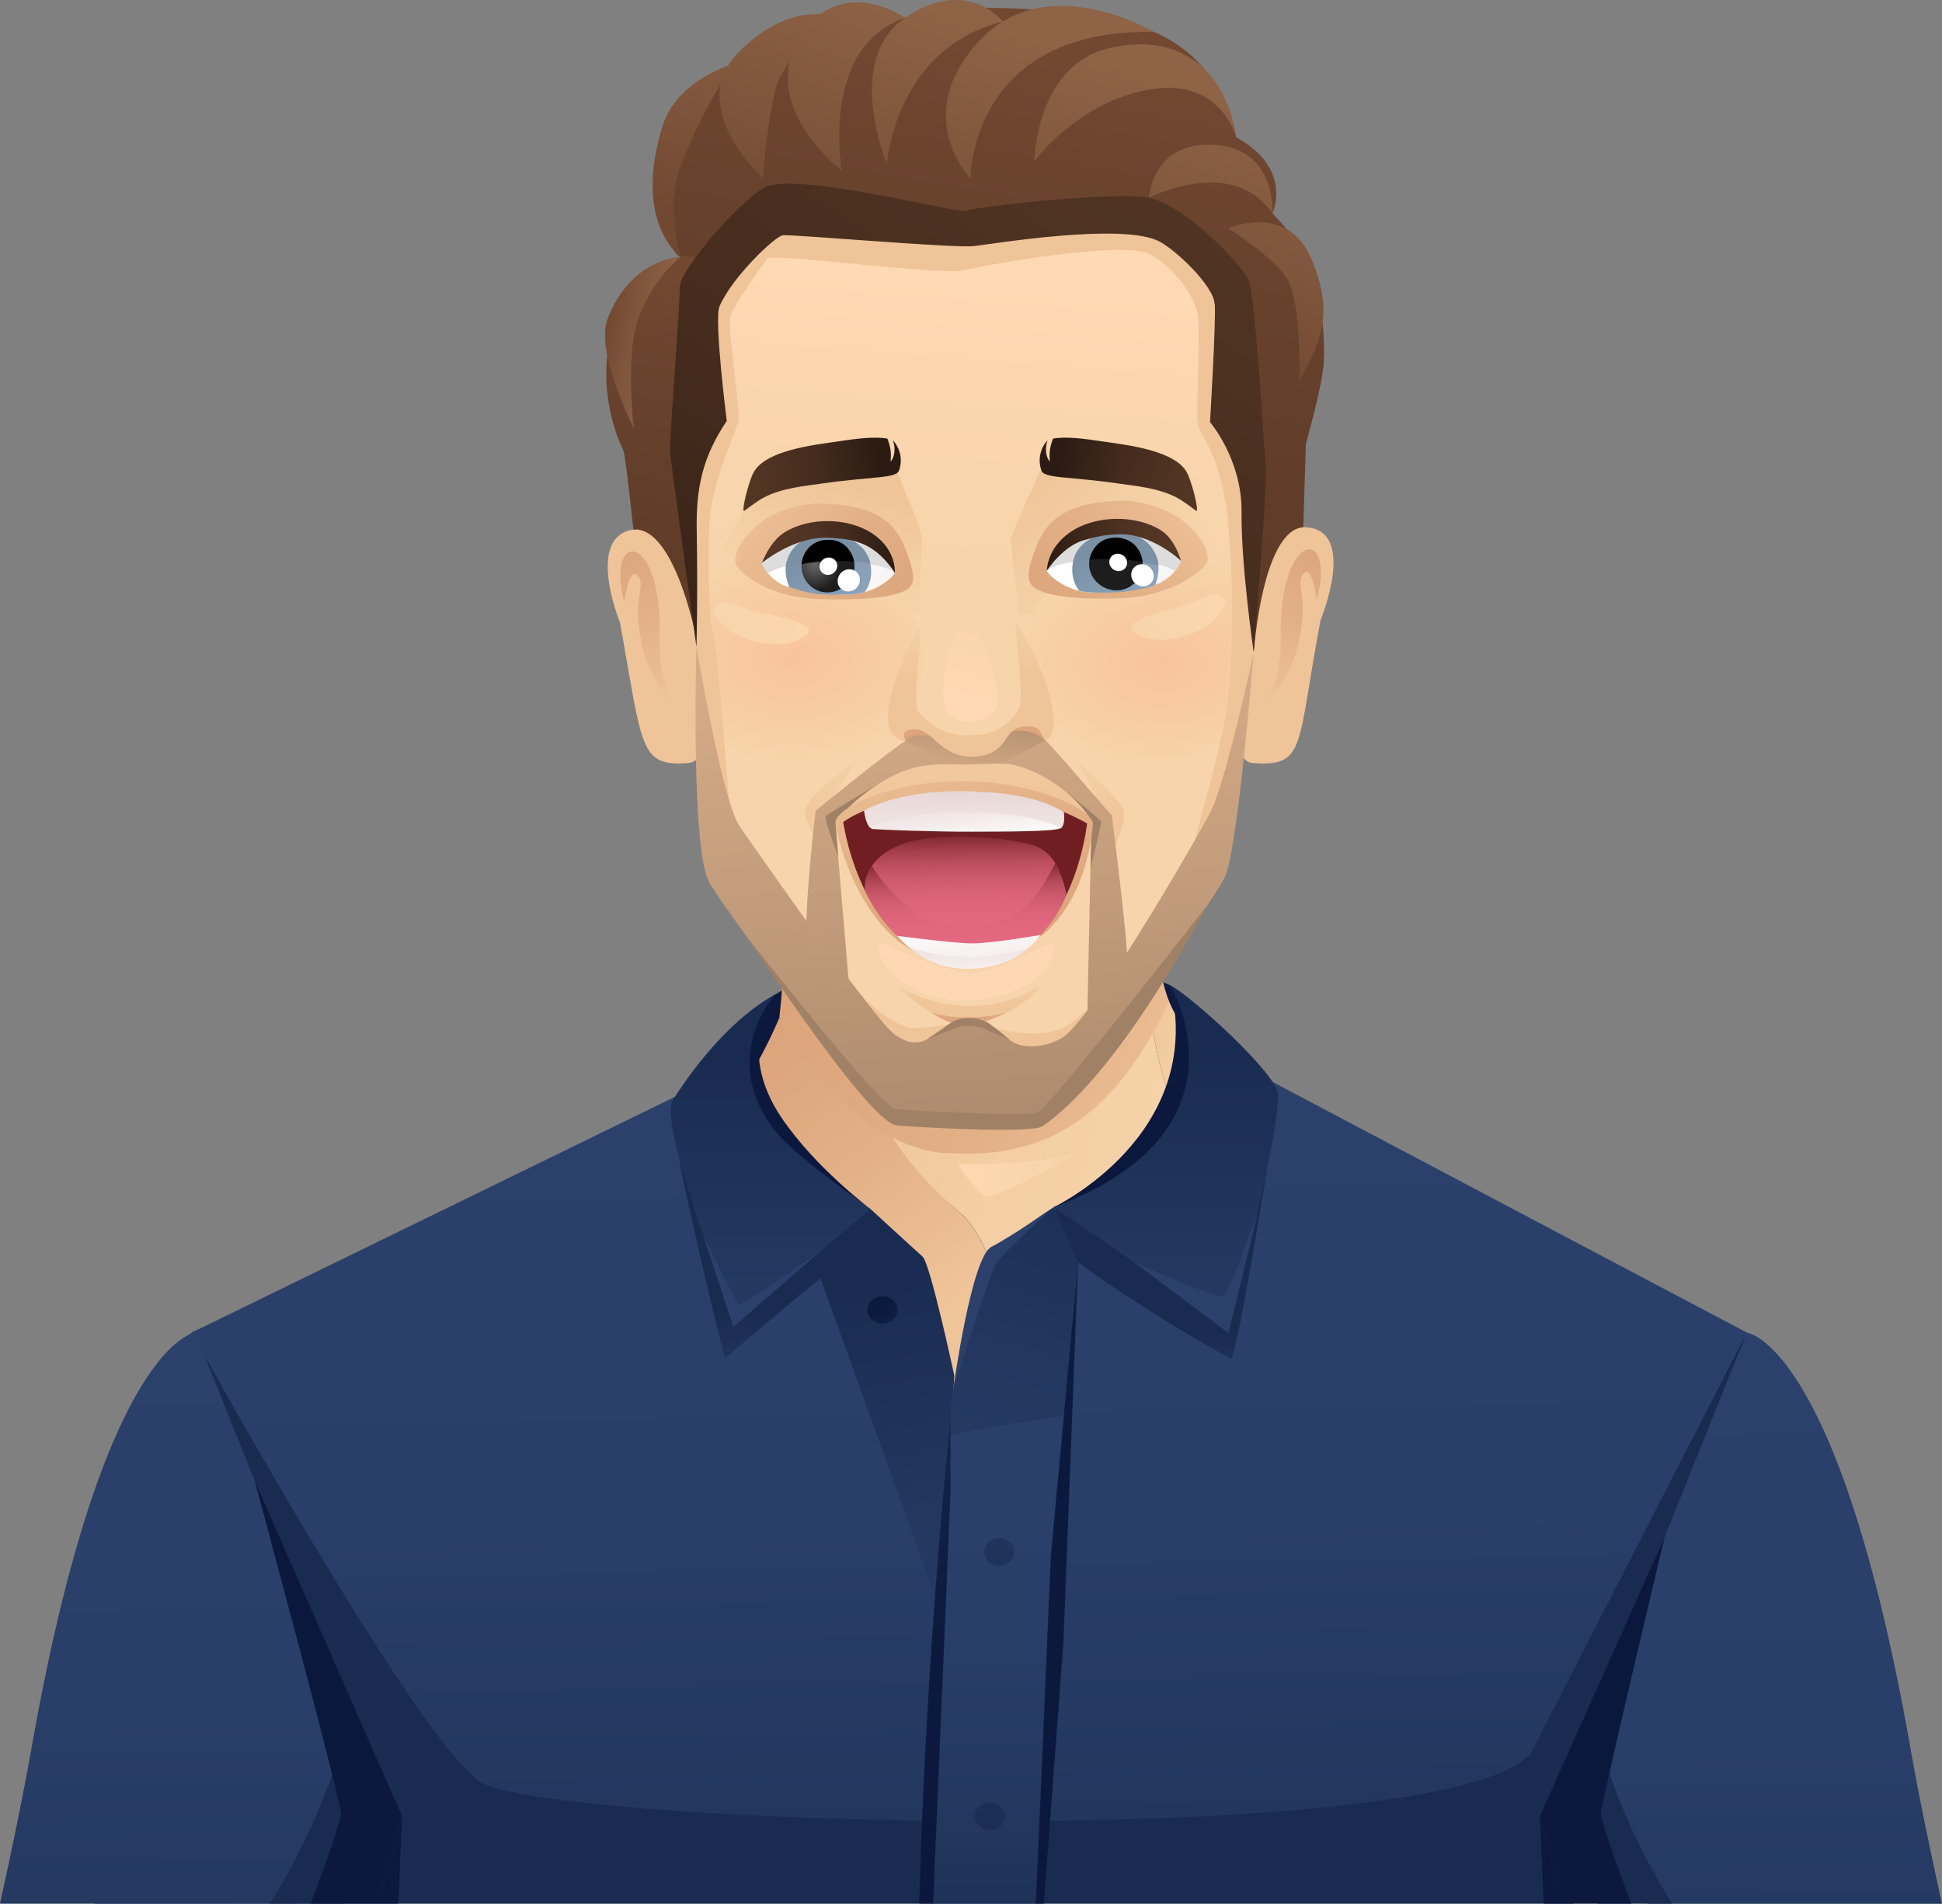 <?xml version="1.0" encoding="UTF-8"?>
<svg id="Layer_2" data-name="Layer 2" xmlns="http://www.w3.org/2000/svg" xmlns:xlink="http://www.w3.org/1999/xlink" viewBox="0 0 302.32 296.34">
  <rect x="0" y="0" width="302.32" height="296.34" fill="#808080" stroke="none"/>
  <defs>
    <style>
      .cls-1 {
        fill: url(#Gradient_58);
      }

      .cls-2 {
        fill: url(#Gradient_32);
      }

      .cls-3 {
        fill: url(#Gradient_96);
      }

      .cls-4 {
        fill: url(#Gradient_27);
      }

      .cls-5 {
        fill: url(#Gradient_25);
      }

      .cls-6 {
        fill: url(#Gradient_15);
      }

      .cls-7 {
        fill: #fed8b3;
      }

      .cls-8 {
        fill: url(#Gradient_113);
      }

      .cls-9 {
        fill: url(#Gradient_115);
      }

      .cls-10 {
        fill: url(#radial-gradient-2);
      }

      .cls-11 {
        fill: url(#linear-gradient-8);
      }

      .cls-12 {
        fill: url(#linear-gradient-7);
      }

      .cls-13 {
        fill: url(#linear-gradient-5);
      }

      .cls-14 {
        fill: url(#linear-gradient-6);
      }

      .cls-15 {
        fill: url(#linear-gradient-9);
      }

      .cls-16 {
        fill: url(#linear-gradient-4);
      }

      .cls-17 {
        fill: url(#linear-gradient-3);
      }

      .cls-18 {
        fill: url(#linear-gradient-2);
      }

      .cls-19 {
        fill: url(#radial-gradient);
      }

      .cls-20 {
        fill: url(#linear-gradient);
      }

      .cls-21 {
        fill: #ddd;
      }

      .cls-22 {
        fill: #192b51;
      }

      .cls-23 {
        fill: #fff;
      }

      .cls-24 {
        fill: #f0c499;
      }

      .cls-25 {
        fill: #711e22;
      }

      .cls-26 {
        fill: url(#Gradient_115-4);
      }

      .cls-27 {
        fill: url(#Gradient_115-5);
      }

      .cls-28 {
        fill: url(#Gradient_115-6);
      }

      .cls-29 {
        fill: url(#Gradient_115-3);
      }

      .cls-30 {
        fill: url(#Gradient_115-2);
      }

      .cls-31 {
        fill: url(#linear-gradient-43);
      }

      .cls-32 {
        fill: url(#linear-gradient-40);
      }

      .cls-33 {
        fill: url(#linear-gradient-41);
      }

      .cls-34 {
        fill: url(#linear-gradient-42);
      }

      .cls-35 {
        fill: url(#linear-gradient-49);
      }

      .cls-36 {
        fill: url(#linear-gradient-48);
      }

      .cls-37 {
        fill: url(#linear-gradient-45);
      }

      .cls-38 {
        fill: url(#linear-gradient-47);
      }

      .cls-39 {
        fill: url(#linear-gradient-44);
      }

      .cls-40 {
        fill: url(#linear-gradient-46);
      }

      .cls-41 {
        fill: url(#linear-gradient-10);
      }

      .cls-42 {
        fill: url(#linear-gradient-11);
      }

      .cls-43 {
        fill: url(#linear-gradient-12);
      }

      .cls-44 {
        fill: url(#linear-gradient-13);
      }

      .cls-45 {
        fill: url(#linear-gradient-19);
      }

      .cls-46 {
        fill: url(#linear-gradient-14);
      }

      .cls-47 {
        fill: url(#linear-gradient-21);
      }

      .cls-48 {
        fill: url(#linear-gradient-20);
      }

      .cls-49 {
        fill: url(#linear-gradient-22);
      }

      .cls-50 {
        fill: url(#linear-gradient-23);
      }

      .cls-51 {
        fill: url(#linear-gradient-28);
      }

      .cls-52 {
        fill: url(#linear-gradient-25);
      }

      .cls-53 {
        fill: url(#linear-gradient-32);
      }

      .cls-54 {
        fill: url(#linear-gradient-31);
      }

      .cls-55 {
        fill: url(#linear-gradient-33);
      }

      .cls-56 {
        fill: url(#linear-gradient-30);
      }

      .cls-57 {
        fill: url(#linear-gradient-15);
      }

      .cls-58 {
        fill: url(#linear-gradient-16);
      }

      .cls-59 {
        fill: url(#linear-gradient-17);
      }

      .cls-60 {
        fill: url(#linear-gradient-18);
      }

      .cls-61 {
        fill: url(#linear-gradient-35);
      }

      .cls-62 {
        fill: url(#linear-gradient-34);
      }

      .cls-63 {
        fill: url(#linear-gradient-36);
      }

      .cls-64 {
        fill: url(#linear-gradient-38);
      }

      .cls-65 {
        fill: url(#linear-gradient-27);
      }

      .cls-66 {
        fill: url(#linear-gradient-24);
      }

      .cls-67 {
        fill: url(#linear-gradient-26);
      }

      .cls-68 {
        fill: url(#linear-gradient-29);
      }

      .cls-69 {
        fill: url(#linear-gradient-37);
      }

      .cls-70 {
        fill: url(#linear-gradient-39);
      }

      .cls-71 {
        fill: url(#linear-gradient-57);
      }

      .cls-72 {
        fill: url(#linear-gradient-58);
      }

      .cls-73 {
        fill: url(#linear-gradient-59);
      }

      .cls-74 {
        fill: url(#linear-gradient-53);
      }

      .cls-75 {
        fill: url(#linear-gradient-54);
      }

      .cls-76 {
        fill: url(#linear-gradient-55);
      }

      .cls-77 {
        fill: url(#linear-gradient-56);
      }

      .cls-78 {
        fill: url(#linear-gradient-50);
      }

      .cls-79 {
        fill: url(#linear-gradient-51);
      }

      .cls-80 {
        fill: url(#linear-gradient-52);
      }

      .cls-81 {
        fill: url(#Gradient_15-2);
      }

      .cls-82 {
        fill: url(#Gradient_32-2);
      }

      .cls-83 {
        fill: url(#Gradient_58-3);
      }

      .cls-84 {
        fill: url(#Gradient_58-2);
      }

      .cls-85 {
        fill: url(#Gradient_25-2);
      }

      .cls-86 {
        fill: url(#Gradient_96-2);
      }

      .cls-87 {
        fill: url(#Gradient_96-3);
      }

      .cls-88 {
        fill: url(#Gradient_96-4);
      }

      .cls-89 {
        fill: url(#Gradient_27-9);
      }

      .cls-90 {
        fill: url(#Gradient_27-2);
      }

      .cls-91 {
        fill: url(#Gradient_27-4);
      }

      .cls-92 {
        fill: url(#Gradient_27-3);
      }

      .cls-93 {
        fill: url(#Gradient_27-6);
      }

      .cls-94 {
        fill: url(#Gradient_27-5);
      }

      .cls-95 {
        fill: url(#Gradient_27-8);
      }

      .cls-96 {
        fill: url(#Gradient_27-7);
      }

      .cls-97 {
        fill: #dca57b;
      }
    </style>
    <linearGradient id="linear-gradient" x1="100.51" y1="99.17" x2="194.15" y2="241.05" gradientUnits="userSpaceOnUse">
      <stop offset="0" stop-color="#0b173d"/>
      <stop offset=".5" stop-color="#0c193f"/>
      <stop offset=".82" stop-color="#132248"/>
      <stop offset="1" stop-color="#192b51"/>
    </linearGradient>
    <linearGradient id="linear-gradient-2" x1="177.22" y1="159.33" x2="192.79" y2="163.7" gradientUnits="userSpaceOnUse">
      <stop offset="0" stop-color="#f0c499"/>
      <stop offset=".52" stop-color="#f4cfa5"/>
      <stop offset="1" stop-color="#f7d4ab"/>
    </linearGradient>
    <linearGradient id="linear-gradient-3" x1="126.94" y1="165.48" x2="192.16" y2="183.79" xlink:href="#linear-gradient-2"/>
    <linearGradient id="linear-gradient-4" x1="148.34" y1="202.86" x2="117.24" y2="161.19" gradientUnits="userSpaceOnUse">
      <stop offset="0" stop-color="#f0c499"/>
      <stop offset=".51" stop-color="#e3b086"/>
      <stop offset="1" stop-color="#dba379"/>
    </linearGradient>
    <linearGradient id="linear-gradient-5" x1="190.83" y1="165.08" x2="123.65" y2="139.75" xlink:href="#linear-gradient-4"/>
    <linearGradient id="linear-gradient-6" x1="44.72" y1="190.09" x2="35.69" y2="293.3" gradientUnits="userSpaceOnUse">
      <stop offset="0" stop-color="#2b416b"/>
      <stop offset=".46" stop-color="#293e68"/>
      <stop offset=".75" stop-color="#23375f"/>
      <stop offset="1" stop-color="#192b51"/>
    </linearGradient>
    <linearGradient id="linear-gradient-7" x1="273.55" y1="207.96" x2="274.68" y2="345.34" xlink:href="#linear-gradient-6"/>
    <linearGradient id="linear-gradient-8" x1="249.38" y1="229.06" x2="249.67" y2="422.83" xlink:href="#linear-gradient"/>
    <linearGradient id="linear-gradient-9" x1="150.23" y1="168.73" x2="152.77" y2="316.73" xlink:href="#linear-gradient-6"/>
    <linearGradient id="linear-gradient-10" x1="241.46" y1="229.07" x2="241.75" y2="422.84" xlink:href="#linear-gradient"/>
    <linearGradient id="linear-gradient-11" x1="27.47" y1="203.09" x2="28.61" y2="340.28" xlink:href="#linear-gradient-6"/>
    <linearGradient id="linear-gradient-12" x1="195.2" y1="171.62" x2="122.99" y2="144.4" xlink:href="#linear-gradient-4"/>
    <linearGradient id="linear-gradient-13" x1="51.08" y1="229.36" x2="51.38" y2="423.13" xlink:href="#linear-gradient"/>
    <linearGradient id="linear-gradient-14" x1="60.68" y1="229.35" x2="60.97" y2="423.11" xlink:href="#linear-gradient"/>
    <linearGradient id="linear-gradient-15" x1="155.42" y1="205.44" x2="155.15" y2="310.61" xlink:href="#linear-gradient-6"/>
    <linearGradient id="linear-gradient-16" x1="164.56" y1="348.86" x2="136.23" y2="197.57" xlink:href="#linear-gradient-6"/>
    <linearGradient id="linear-gradient-17" x1="119.04" y1="245.9" x2="119.88" y2="204.46" xlink:href="#linear-gradient-6"/>
    <linearGradient id="linear-gradient-18" x1="119.96" y1="287.7" x2="119.96" y2="164.49" xlink:href="#linear-gradient-6"/>
    <linearGradient id="linear-gradient-19" x1="126.32" y1="192.09" x2="125.28" y2="120.43" xlink:href="#linear-gradient"/>
    <linearGradient id="linear-gradient-20" x1="125.04" y1="325.75" x2="170.35" y2="172.81" xlink:href="#linear-gradient-6"/>
    <linearGradient id="linear-gradient-21" x1="179.93" y1="250.25" x2="180.81" y2="207.09" xlink:href="#linear-gradient-6"/>
    <linearGradient id="linear-gradient-22" x1="162.01" y1="303.41" x2="169.37" y2="147.05" xlink:href="#linear-gradient"/>
    <linearGradient id="linear-gradient-23" x1="152.6" y1="301.12" x2="138.18" y2="214.37" xlink:href="#linear-gradient"/>
    <linearGradient id="linear-gradient-24" x1="181.52" y1="299.03" x2="181.52" y2="161.76" xlink:href="#linear-gradient-6"/>
    <linearGradient id="linear-gradient-25" x1="174.8" y1="191.61" x2="173.91" y2="130.03" xlink:href="#linear-gradient"/>
    <linearGradient id="linear-gradient-26" x1="134.08" y1="198.89" x2="140.29" y2="208.31" xlink:href="#linear-gradient"/>
    <linearGradient id="linear-gradient-27" x1="161.18" y1="210.29" x2="171.47" y2="227.61" xlink:href="#linear-gradient-6"/>
    <linearGradient id="linear-gradient-28" x1="187.11" y1="191.84" x2="147.08" y2="302.07" gradientUnits="userSpaceOnUse">
      <stop offset="0" stop-color="#2b416b"/>
      <stop offset=".54" stop-color="#1f325a"/>
      <stop offset="1" stop-color="#192b51"/>
    </linearGradient>
    <linearGradient id="linear-gradient-29" x1="172.73" y1="194.3" x2="137.94" y2="290.07" gradientUnits="userSpaceOnUse">
      <stop offset="0" stop-color="#2b416b"/>
      <stop offset=".53" stop-color="#1f335a"/>
      <stop offset="1" stop-color="#192b51"/>
    </linearGradient>
    <linearGradient id="linear-gradient-30" x1="194.87" y1="207.25" x2="205.67" y2="225.44" xlink:href="#linear-gradient-6"/>
    <linearGradient id="linear-gradient-31" x1="122.53" y1="203.25" x2="131.94" y2="219.09" xlink:href="#linear-gradient-6"/>
    <linearGradient id="linear-gradient-32" x1="149.16" y1="182.93" x2="167.46" y2="182.93" gradientUnits="userSpaceOnUse">
      <stop offset="0" stop-color="#ffd9b3"/>
      <stop offset=".28" stop-color="#fbd6af"/>
      <stop offset="1" stop-color="#f7d4ab"/>
    </linearGradient>
    <linearGradient id="linear-gradient-33" x1="85.56" y1="-286.33" x2="84.58" y2="-234.51" gradientTransform="translate(50.28 313.54) rotate(3.42) scale(1 .96)" xlink:href="#linear-gradient-32"/>
    <linearGradient id="linear-gradient-34" x1="598.43" y1="660.48" x2="608.6" y2="685.15" gradientTransform="translate(801.8 -697.28) rotate(177.48) scale(.99 -1.14) skewX(3.14)" gradientUnits="userSpaceOnUse">
      <stop offset="0" stop-color="#dba379"/>
      <stop offset=".49" stop-color="#e3b086"/>
      <stop offset="1" stop-color="#f0c499"/>
    </linearGradient>
    <linearGradient id="linear-gradient-35" x1="1077.32" y1="644.78" x2="1087.34" y2="669.1" gradientTransform="translate(-981.9 -690.07) rotate(2) scale(.99 1.14) skewX(3.13)" xlink:href="#linear-gradient-34"/>
    <linearGradient id="linear-gradient-36" x1="96.07" y1="-210.11" x2="114.04" y2="-193.13" gradientTransform="translate(51.84 278.51) rotate(3.42)" xlink:href="#linear-gradient-2"/>
    <linearGradient id="linear-gradient-37" x1="68.1" y1="-207.58" x2="63.8" y2="-189.39" gradientTransform="translate(51.84 278.51) rotate(3.42)" xlink:href="#linear-gradient-2"/>
    <radialGradient id="radial-gradient" cx="378.38" cy="-272.71" fx="378.38" fy="-272.71" r="23.07" gradientTransform="translate(581.92 280.51) rotate(177.65) scale(1.02 -.71) skewX(-1.54)" gradientUnits="userSpaceOnUse">
      <stop offset="0" stop-color="#f8c39c"/>
      <stop offset="1" stop-color="#f7d4ab"/>
    </radialGradient>
    <radialGradient id="radial-gradient-2" cx="240.61" cy="-332.06" fx="240.61" fy="-332.06" r="23.66" gradientTransform="translate(-89.35 346.16) rotate(-3.81) scale(1.02 .69) skewX(2.86)" xlink:href="#radial-gradient"/>
    <linearGradient id="linear-gradient-38" x1="243.44" y1="150.1" x2="229.25" y2="154.99" gradientTransform="translate(-53.55 -54.68) rotate(-.26)" gradientUnits="userSpaceOnUse">
      <stop offset="0" stop-color="#fbd6af"/>
      <stop offset="1" stop-color="#f7d4ab"/>
    </linearGradient>
    <linearGradient id="linear-gradient-39" x1="179.46" y1="155" x2="158.4" y2="149.86" xlink:href="#linear-gradient-38"/>
    <linearGradient id="Gradient_58" data-name="Gradient 58" x1="-2802.13" y1="231.48" x2="-2776.63" y2="231.48" gradientTransform="translate(-2664.08 314.83) rotate(170.32) scale(1 -1)" gradientUnits="userSpaceOnUse">
      <stop offset="0" stop-color="#2b1b13"/>
      <stop offset=".04" stop-color="#2e1d14"/>
      <stop offset=".38" stop-color="#442b1d"/>
      <stop offset=".71" stop-color="#513423"/>
      <stop offset="1" stop-color="#563725"/>
    </linearGradient>
    <linearGradient id="Gradient_58-2" data-name="Gradient 58" x1="-1777.22" y1="56.61" x2="-1751.72" y2="56.61" gradientTransform="translate(1926.39 314.83) rotate(9.68)" xlink:href="#Gradient_58"/>
    <linearGradient id="linear-gradient-40" x1="241.9" y1="150.55" x2="214.73" y2="173.78" gradientTransform="translate(-51.46 -80.38) rotate(1.21)" xlink:href="#linear-gradient-4"/>
    <linearGradient id="linear-gradient-41" x1="234.29" y1="122.58" x2="209.02" y2="116.48" gradientTransform="translate(-44.57 -31)" gradientUnits="userSpaceOnUse">
      <stop offset="0" stop-color="#ece7e7"/>
      <stop offset=".23" stop-color="#f5f3f3"/>
      <stop offset=".53" stop-color="#fcfcfc"/>
      <stop offset="1" stop-color="#fff"/>
    </linearGradient>
    <linearGradient id="Gradient_96" data-name="Gradient 96" x1="237.53" y1="137.19" x2="213.53" y2="115.41" gradientTransform="translate(-44.57 -31)" gradientUnits="userSpaceOnUse">
      <stop offset="0" stop-color="#a8c3dd"/>
      <stop offset="1" stop-color="#7a90a5"/>
    </linearGradient>
    <linearGradient id="Gradient_96-2" data-name="Gradient 96" x1="111.59" y1="-185.53" x2="110.79" y2="-192.95" gradientTransform="translate(51.84 278.51) rotate(3.42)" xlink:href="#Gradient_96"/>
    <radialGradient id="Gradient_25" data-name="Gradient 25" cx="-878.82" cy="144.01" fx="-878.82" fy="144.01" r="4.03" gradientTransform="translate(1063.82 -36.27) rotate(1.3) skewX(.07)" gradientUnits="userSpaceOnUse">
      <stop offset="0" stop-color="#666"/>
      <stop offset="1" stop-color="#1d1d1d"/>
    </radialGradient>
    <linearGradient id="linear-gradient-42" x1="147.56" y1="155.74" x2="167.81" y2="154.78" gradientTransform="translate(18.42 -73.84) rotate(1.2)" gradientUnits="userSpaceOnUse">
      <stop offset="0" stop-color="#2b1b13"/>
      <stop offset=".04" stop-color="#2e1d14"/>
      <stop offset=".38" stop-color="#442b1d"/>
      <stop offset=".71" stop-color="#513423"/>
      <stop offset="1" stop-color="#563725"/>
    </linearGradient>
    <linearGradient id="linear-gradient-43" x1="95.14" y1="-90.84" x2="92.75" y2="-121.96" gradientTransform="translate(51.84 278.51) rotate(3.42)" gradientUnits="userSpaceOnUse">
      <stop offset="0" stop-color="#f7d4ab"/>
      <stop offset=".45" stop-color="#f3caa0"/>
      <stop offset="1" stop-color="#f0c499"/>
    </linearGradient>
    <linearGradient id="linear-gradient-44" x1="-2269.09" y1="204.04" x2="-2296.06" y2="227.09" gradientTransform="translate(-2157.67 -80.66) rotate(178.8) scale(1 -1)" xlink:href="#linear-gradient-4"/>
    <linearGradient id="linear-gradient-45" x1="190.45" y1="122.35" x2="164.49" y2="116.08" xlink:href="#linear-gradient-41"/>
    <linearGradient id="Gradient_96-3" data-name="Gradient 96" x1="193.19" y1="137.52" x2="169.1" y2="115.65" xlink:href="#Gradient_96"/>
    <linearGradient id="Gradient_96-4" data-name="Gradient 96" x1="67.09" y1="-180.7" x2="66.29" y2="-188.1" gradientTransform="translate(51.84 278.51) rotate(3.42)" xlink:href="#Gradient_96"/>
    <radialGradient id="Gradient_25-2" data-name="Gradient 25" cx="-3610.31" cy="206.64" fx="-3610.31" fy="206.64" r="4.03" gradientTransform="translate(-3486.98 -36.73) rotate(178.7) scale(1 -1) skewX(.09)" xlink:href="#Gradient_25"/>
    <linearGradient id="linear-gradient-46" x1="-2363.28" y1="208.37" x2="-2343.21" y2="207.42" gradientTransform="translate(-2227.55 -74.12) rotate(178.81) scale(1 -1)" xlink:href="#linear-gradient-42"/>
    <linearGradient id="Gradient_32" data-name="Gradient 32" x1="92.62" y1="-276.84" x2="75.53" y2="-125.96" gradientTransform="translate(51.84 278.51) rotate(3.42)" gradientUnits="userSpaceOnUse">
      <stop offset="0" stop-color="#724831"/>
      <stop offset=".22" stop-color="#67412c"/>
      <stop offset=".63" stop-color="#5a3926"/>
      <stop offset="1" stop-color="#563725"/>
    </linearGradient>
    <linearGradient id="Gradient_32-2" data-name="Gradient 32" x1="41.28" y1="-238.21" x2="30.52" y2="-143.28" xlink:href="#Gradient_32"/>
    <linearGradient id="linear-gradient-47" x1="93.47" y1="-191.35" x2="93.07" y2="-196.61" gradientTransform="translate(47.68 347.5) rotate(3.42) scale(1 .93)" xlink:href="#linear-gradient-43"/>
    <linearGradient id="linear-gradient-48" x1="201.76" y1="88.19" x2="172.51" y2="91.92" gradientTransform="translate(-51.05 38.32) rotate(-.38)" gradientUnits="userSpaceOnUse">
      <stop offset="0" stop-color="#f7d4ab"/>
      <stop offset=".52" stop-color="#f5d1a8"/>
      <stop offset=".85" stop-color="#f2c99f"/>
      <stop offset="1" stop-color="#f0c499"/>
    </linearGradient>
    <linearGradient id="linear-gradient-49" x1="203.51" y1="85.35" x2="224.69" y2="93.11" xlink:href="#linear-gradient-48"/>
    <linearGradient id="Gradient_115" data-name="Gradient 115" x1="151.31" y1="103.29" x2="156.64" y2="197.67" gradientUnits="userSpaceOnUse">
      <stop offset="0" stop-color="#d6ac88"/>
      <stop offset="1" stop-color="#a18166"/>
    </linearGradient>
    <linearGradient id="Gradient_115-2" data-name="Gradient 115" x1="147.96" y1="102.79" x2="153.46" y2="200.2" xlink:href="#Gradient_115"/>
    <linearGradient id="Gradient_27" data-name="Gradient 27" x1="152.2" y1="47.38" x2="164.58" y2="6.64" gradientUnits="userSpaceOnUse">
      <stop offset="0" stop-color="#724831"/>
      <stop offset=".42" stop-color="#7f553b"/>
      <stop offset="1" stop-color="#8e6346"/>
    </linearGradient>
    <linearGradient id="Gradient_27-2" data-name="Gradient 27" x1="135.32" y1="42.25" x2="147.7" y2="1.51" xlink:href="#Gradient_27"/>
    <linearGradient id="Gradient_27-3" data-name="Gradient 27" x1="122.08" y1="38.56" x2="134.75" y2="-3.13" xlink:href="#Gradient_27"/>
    <linearGradient id="Gradient_27-4" data-name="Gradient 27" x1="113.38" y1="34.08" x2="125.76" y2="-6.66" xlink:href="#Gradient_27"/>
    <linearGradient id="Gradient_27-5" data-name="Gradient 27" x1="167.53" y1="52.04" x2="179.92" y2="11.3" xlink:href="#Gradient_27"/>
    <linearGradient id="Gradient_27-6" data-name="Gradient 27" x1="181.03" y1="56.14" x2="193.41" y2="15.4" xlink:href="#Gradient_27"/>
    <linearGradient id="Gradient_27-7" data-name="Gradient 27" x1="103.7" y1="32.64" x2="116.08" y2="-8.1" xlink:href="#Gradient_27"/>
    <linearGradient id="Gradient_27-8" data-name="Gradient 27" x1="28.68" y1="-228.88" x2="38.02" y2="-227.65" gradientTransform="translate(51.84 278.51) rotate(3.42)" xlink:href="#Gradient_27"/>
    <linearGradient id="Gradient_27-9" data-name="Gradient 27" x1="193.41" y1="60.1" x2="206.53" y2="16.92" xlink:href="#Gradient_27"/>
    <linearGradient id="Gradient_58-3" data-name="Gradient 58" x1="46.11" y1="-139.53" x2="139.56" y2="-306.94" gradientTransform="translate(51.84 278.51) rotate(3.42)" xlink:href="#Gradient_58"/>
    <linearGradient id="Gradient_115-3" data-name="Gradient 115" x1="96.24" y1="-169.31" x2="95.42" y2="-180.06" gradientTransform="translate(47.68 347.5) rotate(3.42) scale(1 .93)" xlink:href="#Gradient_115"/>
    <linearGradient id="Gradient_115-4" data-name="Gradient 115" x1="75.79" y1="-140.08" x2="74.58" y2="-145.23" gradientTransform="translate(51.84 278.51) rotate(3.42)" xlink:href="#Gradient_115"/>
    <linearGradient id="Gradient_115-5" data-name="Gradient 115" x1="112.7" y1="-137.69" x2="111.22" y2="-143.96" gradientTransform="translate(51.84 278.51) rotate(3.42)" xlink:href="#Gradient_115"/>
    <linearGradient id="Gradient_113" data-name="Gradient 113" x1="90.83" y1="-178.69" x2="89.64" y2="-162.41" gradientTransform="translate(51.84 278.51) rotate(3.42)" gradientUnits="userSpaceOnUse">
      <stop offset="0" stop-color="#a18166"/>
      <stop offset="1" stop-color="#d6ac88"/>
    </linearGradient>
    <linearGradient id="linear-gradient-50" x1="198.63" y1="41.38" x2="200.42" y2="89.62" xlink:href="#linear-gradient-48"/>
    <linearGradient id="linear-gradient-51" x1="279.71" y1="381.4" x2="279.56" y2="371.98" gradientTransform="translate(-115.49 -230.5) rotate(2)" gradientUnits="userSpaceOnUse">
      <stop offset="0" stop-color="#f0c499"/>
      <stop offset=".52" stop-color="#f1c69b"/>
      <stop offset=".85" stop-color="#f4cea4"/>
      <stop offset="1" stop-color="#f7d4ab"/>
    </linearGradient>
    <linearGradient id="linear-gradient-52" x1="196.77" y1="152.87" x2="197" y2="146.16" gradientTransform="translate(-50.09 12.35) rotate(-1.58)" xlink:href="#linear-gradient-34"/>
    <linearGradient id="linear-gradient-53" x1="289.15" y1="445.97" x2="278.01" y2="406.41" gradientTransform="translate(-144.34 -289.01) rotate(-1.51)" xlink:href="#linear-gradient-34"/>
    <linearGradient id="linear-gradient-54" x1="200.16" y1="86.02" x2="201.06" y2="94.57" gradientTransform="translate(-51.05 38.32) rotate(-.38)" gradientUnits="userSpaceOnUse">
      <stop offset="0" stop-color="#e8d8d7"/>
      <stop offset=".57" stop-color="#f4eceb"/>
      <stop offset="1" stop-color="#fff"/>
    </linearGradient>
    <linearGradient id="linear-gradient-55" x1="200.51" y1="86.18" x2="200.71" y2="101.69" xlink:href="#linear-gradient-54"/>
    <linearGradient id="Gradient_15" data-name="Gradient 15" x1="174.27" y1="65.76" x2="173.93" y2="44.58" gradientTransform="translate(-23.61 85.56) rotate(.04) scale(1 .98) skewX(-.29)" gradientUnits="userSpaceOnUse">
      <stop offset="0" stop-color="#e56a81"/>
      <stop offset=".34" stop-color="#e2687f"/>
      <stop offset=".51" stop-color="#db6378"/>
      <stop offset=".65" stop-color="#cd5a6e"/>
      <stop offset=".76" stop-color="#bb4e5e"/>
      <stop offset=".86" stop-color="#a33e4a"/>
      <stop offset=".95" stop-color="#852b32"/>
      <stop offset="1" stop-color="#711e22"/>
    </linearGradient>
    <linearGradient id="Gradient_15-2" data-name="Gradient 15" x1="175.07" y1="62.2" x2="174.81" y2="45.92" gradientTransform="translate(-24.4 87.43) rotate(.19)" xlink:href="#Gradient_15"/>
    <linearGradient id="linear-gradient-56" x1="202.6" y1="123.56" x2="200.89" y2="105.52" xlink:href="#linear-gradient-54"/>
    <linearGradient id="linear-gradient-57" x1="201.07" y1="108" x2="201.21" y2="116.98" xlink:href="#linear-gradient-54"/>
    <linearGradient id="Gradient_115-6" data-name="Gradient 115" x1="93.06" y1="-199.85" x2="92.5" y2="-202.23" gradientTransform="translate(47.68 347.5) rotate(3.42) scale(1 .93)" xlink:href="#Gradient_115"/>
    <linearGradient id="linear-gradient-58" x1="254.83" y1="316.46" x2="255.52" y2="340.85" gradientTransform="translate(-117.52 -225) rotate(-2.17)" xlink:href="#linear-gradient-48"/>
    <linearGradient id="linear-gradient-59" x1="255.24" y1="948.47" x2="256.75" y2="937.34" gradientTransform="translate(-165.78 -1492.57) rotate(-2.16) scale(1 1.7) skewX(.04)" xlink:href="#linear-gradient-32"/>
  </defs>
  <g id="Layer_1-2" data-name="Layer 1">
    <g>
      <path class="cls-20" d="M119.11,155.83s25.47-18.7,63.1-2.44c0,0,17.81,22.47.85,38.81-16.96,16.34-59.9,14.8-66.11,1.41-6.2-13.39-2.78-34.93,2.16-37.78Z"/>
      <path class="cls-18" d="M182.95,173.17l6.66-8.51s-7.23-2.17-10.07-16.92c-.12.11-.24.22-.36.33-.87,8.81.71,17.24,3.77,25.09Z"/>
      <path class="cls-17" d="M179.18,148.08c-11.43,10.5-17.98,20.08-32.69,19.16-5.69,0-15.91-2.49-23.03-7.19,5.96,11.97,17.22,21.08,26.44,29.14,3.8,3.8,5.36,10.31,7.33,16.85l25.73-32.86c-3.06-7.85-4.64-16.28-3.77-25.09Z"/>
      <path class="cls-16" d="M132.6,165.27c-.75-.5-10.62-6.24-11.3-6.78-1.21,2.84-2.69,5.81-4.52,8.9l31.5,51.88,8.94-13.23c-1.96-6.54-3.52-13.04-7.33-16.85-9.22-8.06-11.33-11.94-17.29-23.91Z"/>
      <path class="cls-13" d="M179.54,147.75c-.53-2.76-.91-5.96-1.06-9.66l-58.14-14.7s3.12,16.83.97,35.1c7.04,5.71,19.74,11.05,26.03,11.05,14.87.93,23.74-3.63,32.21-21.8Z"/>
      <path class="cls-22" d="M271.94,207.44c-15.56-5.75-74.21-32.38-74.21-32.38l-47.79,44.91-40.82-44.91s-68.63,27.64-79.27,32.38l28.4,84.45-.06,4.45h186.72l27.03-88.9Z"/>
      <path class="cls-14" d="M58.25,275.57l-28.4-68.13c-12.03,9.93-14.9,49.15-15.13,88.9h43.45c.1-7.31-.56-14.75.08-20.77Z"/>
      <path class="cls-12" d="M297.34,271.73c-11.14-62.84-25.41-64.28-25.41-64.28l-25.9,64.47,5.51,11.59c1.24,4.5,2.9,8.78,4.91,12.84h45.86c-1.76-7.98-3.51-16.33-4.98-24.61Z"/>
      <path class="cls-22" d="M249.11,271.41l-.39,24.93h11.57c-5.01-8.14-8.9-16.65-11.18-24.93Z"/>
      <path class="cls-11" d="M249.23,282.06c1.34-6.84,9.9-42.75,9.9-42.75l-19.41,43.43,3.66,13.6h10.56c-2.94-7.79-4.87-13.45-4.71-14.28Z"/>
      <path class="cls-15" d="M29.85,207.44s34.61,62.94,44.87,69.91c10.05,6.83,149.97,11.02,163.56-4.36l33.66-65.55-75.82-40.06-25.55,19.4-22.29,32.48-39.06-50.54-79.37,38.72Z"/>
      <polygon class="cls-41" points="239.72 282.74 240.32 296.34 243.38 296.34 239.72 282.74"/>
      <path class="cls-42" d="M50.78,283.5l5.51-11.59-25.9-64.47s-14.27,1.44-25.41,64.28c-1.47,8.28-3.21,16.63-4.98,24.61h45.86c2.01-4.06,3.68-8.34,4.91-12.84Z"/>
      <path class="cls-43" d="M181.98,155.88c-1.7-4.48-3.09-13.6-3.23-17.31l-58.2-14.71s4.77,22.94.97,35.14c9.13,15.77,19.99,20.51,26.28,20.51,14.88.93,25.72-5.44,34.19-23.63Z"/>
      <path class="cls-22" d="M53.21,271.41c-2.28,8.28-6.17,16.79-11.18,24.93h11.57l-.39-24.93Z"/>
      <path class="cls-44" d="M62.6,282.74l-22.95-52.23s12.09,44.72,13.43,51.55c.16.83-1.77,6.49-4.71,14.28h10.56l3.66-13.6Z"/>
      <polygon class="cls-46" points="62.6 282.74 58.94 296.34 62 296.34 62.6 282.74"/>
      <path class="cls-57" d="M165.56,217.09c-5.41,2.22-11.92,2.3-17.59,3.77,0,0-1.35,34.1-2.97,75.48h16.49l4.07-79.25Z"/>
      <g>
        <path class="cls-58" d="M135.52,188.21s6.83,6.28,8.09,7.39c1.21,1.06,4.95,18.55,4.95,18.55l-2.15,36.69-19.64-54.48,8.75-8.14Z"/>
        <path class="cls-59" d="M105.15,176.31c0,4.09,7.23,33.57,7.7,35.15,0,0,8.93-7.71,14.93-12.5l7.74-10.75s-30.37-15.99-30.37-11.9Z"/>
        <path class="cls-60" d="M120.62,154.85s-4.95,6.31-2.42,14.92c2.37,8.05,17.32,18.44,17.32,18.44,0,0-17.89,14.96-21.35,18.33-2.42-8.47-11.57-31.91-9.46-35.24,4.05-6.4,9.85-13.15,15.91-16.46Z"/>
        <path class="cls-45" d="M120.62,154.85s-6.34,8.26,1.06,19.17c5.29,7.81,13.85,14.19,13.85,14.19,0,0-11.6-8.15-14.62-11.87-9.34-11.48-.28-21.5-.28-21.5Z"/>
        <path class="cls-48" d="M164.05,187.91c-2.29,1.5-5.28,3.58-9,6.48-1.57,1.22-7.59,21.77-7.07,26.47.07.62.11,1.55.12,2.66,5.63-1.64,12.14-2.05,17.9-3.27.69-6.2.88-12.67,1.49-18.46.04-.37.33-5.32.33-5.32.38-3.66.16-3.46.33-5.85-2.01-.16-3.45-1.22-4.1-2.71Z"/>
        <path class="cls-47" d="M164.05,187.91l3.77,8.56c4.24,3.31,17.16,11.62,23.79,14.99.81.41,5.84-30.09,7.04-38.56l-34.61,15.01Z"/>
        <polygon class="cls-49" points="165.56 255.49 167.83 196.47 163.58 242.31 162.05 278.1 162.05 278.27 161.24 296.34 162.5 296.34 165.56 255.49"/>
        <path class="cls-50" d="M147.98,232.18v-11.33s-.29,2.9-.69,6.98c-.62,6.3-3.35,36.54-4.19,68.5h2.16l2.72-64.16Z"/>
        <path class="cls-66" d="M164.05,187.91s24.1,16.27,27.17,19.59c2.69-10.61,7.76-30.97,7.76-37.04,0-3.19-13.63-15.47-16.77-17.07,0,0,1.77,5.23.87,10.31-3.22,18.22-19.03,24.21-19.03,24.21Z"/>
        <path class="cls-52" d="M164.05,187.91s23.66-11.19,18.16-34.52c0,0,13.59,22.67-18.16,34.52Z"/>
        <path class="cls-67" d="M139.75,203.91c0,1.17-1.06,2.12-2.36,2.12s-2.36-.95-2.36-2.12,1.06-2.12,2.36-2.12,2.36.95,2.36,2.12Z"/>
        <path class="cls-65" d="M164.05,187.91s-6.61,4.6-9.72,6.19c-3.11,1.6-5.9,21.93-5.9,21.93,0,0,5.63-17.71,6.65-19.36,1.02-1.65,8.97-8.76,8.97-8.76Z"/>
        <ellipse class="cls-51" cx="154.1" cy="282.74" rx="2.36" ry="2.12"/>
        <path class="cls-68" d="M157.92,241.57c0,1.2-1.06,2.16-2.36,2.16s-2.36-.97-2.36-2.16,1.06-2.16,2.36-2.16,2.36.97,2.36,2.16Z"/>
      </g>
      <path class="cls-56" d="M176.5,196.47l14.73,11.03,4.57-18.83s-4.43,12.8-5.5,13.13c-1.07.33-13.8-5.33-13.8-5.33Z"/>
      <path class="cls-54" d="M109.42,192.14l4.75,14.41,13.61-11.82s-12.26,8.56-12.72,8.39c-.46-.17-5.63-10.98-5.63-10.98Z"/>
      <path class="cls-53" d="M149.16,181.23s12.64.1,17.41-1.51c4.77-1.61-11.19,6.49-12.68,6.63-1.49.14-4.73-5.12-4.73-5.12Z"/>
      <g>
        <path class="cls-55" d="M107.26,86.76s3.46,47.06,4.77,49.03c1.31,1.97,21.15,21.82,23.71,24s29.47,5.15,29.47,5.15c0,0,22.03-24.35,23.96-27.56,1.94-3.21,5.24-51.38,5.24-51.38,0,0,5.86-37.83-3.19-50.81-9.05-12.98-70.71-17.17-80.94.87-10.23,18.04-3.02,50.69-3.02,50.69Z"/>
        <g>
          <path class="cls-24" d="M202.22,82.09c9.64-.7,3.36,14.43,3.36,14.43-3.74,19.6-2.13,22.97-10.7,22.24-6.34-.54.45-36.17,7.34-36.67Z"/>
          <path class="cls-62" d="M196.47,110.28s3.05-3.43,2.9-10.77c-.37-17.31,8.74-17.63,5.6-6.14,0,0-.73-5.63-2.02-4.09-1.59,1.89,1.2,3.28-1.1,11.98-1.2,4.52-5.37,9.01-5.37,9.01Z"/>
        </g>
        <g>
          <path class="cls-24" d="M100.04,82.37c-9.64-.39-3.52,14.54-3.52,14.54,3.52,19.48,3,22.38,10.46,21.89,8.38-.55-.05-36.16-6.94-36.44Z"/>
          <path class="cls-61" d="M105.48,110.37s-3.02-3.33-2.78-10.67c.56-17.33-8.55-17.34-5.53-5.95,0,0,.79-5.65,2.07-4.16,1.57,1.84-1.24,3.32.97,11.95,1.15,4.48,5.27,8.84,5.27,8.84Z"/>
        </g>
        <path class="cls-63" d="M162.01,73.19s-4.8,10.18-4.66,11.05c.14.87,1.26,11.38,1.26,11.38,0,0,25.38-.8,28.7-1.84,3.31-1.04,2.4-6.99,2.4-6.99l-3.78-7.81s-5.62-5.34-6.36-4.85c-.74.49-17.56-.94-17.56-.94Z"/>
        <path class="cls-69" d="M139.56,73.19s4.1,9.77,3.99,10.65c-.11.88-.45,11.55-.45,11.55,0,0-25.4.15-28.75-.76-3.35-.91-2.34-8.44-2.34-8.44l3.79-6.63s4.21-4.34,5.54-4.86c.83-.32,18.21-1.52,18.21-1.52Z"/>
        <path class="cls-19" d="M176.18,118.73c8.2.5,17.36-.56,19-17.24.94-9.5-.12-14.45-4.18-15.18-8.61-1.54-20.93,2.21-26.06,4.86-10.83,5.6-3.29,26.65,11.24,27.55Z"/>
        <path class="cls-10" d="M135.12,89.91c-2.35-.83-20.21-4.74-25.51-3.19-3.03.88-1.73,7.57-1.19,13.92.26,3.05.24,7.93.95,9.84,3.48,9.38,16.57,9.74,24.11,7.08,12.88-4.53,13.55-23.44,1.65-27.65Z"/>
        <path class="cls-64" d="M190.16,92.82c-1.48-.81-2.58.38-5.64,1.38-3.01.99-11.24,2.55-7.36,4.59,4.29,2.26,10.25-.89,10.97-1.48.72-.59,3.86-3.5,2.03-4.5Z"/>
        <path class="cls-70" d="M117.36,95.13c-3.12-.82-4.29-1.94-5.72-1.05-1.76,1.11,1.54,3.82,2.3,4.37.75.55,6.9,3.34,11.04.83,3.75-2.27-4.56-3.34-7.62-4.15Z"/>
        <path class="cls-1" d="M117.15,73.88c1.6-3.81,9.64-4.62,13.54-5.2,2.21-.33,5.33-.79,7.46-.4.45,1.19.63,2.07.49,3.59.77-.92.73-2.37.36-3.32.06.02,1.9,1.94.97,4.67-.44,1.3-4.1.9-12.22,2.08-2.21.32-6.01.65-8.87,2.16-1.04.55-3.08,2.11-3.08,2.11-.3-.36.58-3.87,1.34-5.68Z"/>
        <path class="cls-84" d="M184.93,73.88c-1.6-3.81-9.64-4.62-13.54-5.2-2.21-.33-5.33-.79-7.46-.4-.45,1.19-.63,2.07-.49,3.59-.77-.92-.73-2.37-.36-3.32-.06.02-1.9,1.94-.97,4.67.44,1.3,4.1.9,12.22,2.08,2.21.32,6.01.65,8.87,2.16,1.04.55,3.08,2.11,3.08,2.11.3-.36-.58-3.87-1.34-5.68Z"/>
        <g>
          <path class="cls-32" d="M160.54,91.01c-.99-1.25.04-3.84.61-5.47,1.79-5.1,5.55-7.42,13.58-7.59,2.64-.06,7.31,1.13,10.11,3.7,2.16,1.98,3.39,3.95,3.15,5.72-.12.9-5,5.5-13.76,5.77-5.73.18-12.13-.15-13.7-2.13Z"/>
          <path class="cls-33" d="M183.85,87.32c-.22.59-.54,1.11-.94,1.58-.62.75-1.41,1.35-2.3,1.83-.33.15-.68.25-1.05.33-.05.02-.1.02-.14.03-.59.13-1.14.26-1.67.36-2.78.55-4.92.82-6.74.82-.74,0-1.43-.05-2.08-.13-.32-.03-.63-.1-.94-.18-2.66-.62-4.66-2.37-5.04-3.08,0,0,0-.02.02-.03v-.02c.14-.33,1.17-2.55,2.82-4.31,1.03-1.09,2.32-2.01,3.79-2.17.48-.05.94-.1,1.4-.11,8.31-.34,12.47,4.59,12.84,5.06.02.02.02.03.02.03Z"/>
          <path class="cls-21" d="M183.83,87.28s.02.03.02.03c-.23.59-.55,1.12-.94,1.59-.1-.06-.22-.13-.35-.2-.84-.45-2.35-1.06-5.19-1.3-11.73-.97-14.26,1.29-14.39,1.42,0,0,0,0,0,0,.36-1.86,1.42-3.26,2.83-4.31,1.48-1.1,3.33-1.82,5.18-2.28,1.52-.38,3.04-.59,4.33-.69,4.15-.32,8.16,5.23,8.51,5.74Z"/>
          <path class="cls-3" d="M180.29,89.36c-.06.34-.23,1.27-.44,1.63-.13.08-.58.26-.76.34-.59.13-1.22.32-1.74.42-2.78.55-4.51.51-6.33.51-.74,0-1.43-.05-2.08-.13-.32-.03-.63-.1-.94-.18-.57-.75-1.11-1.84-1.08-3.35.09-3.97,3.42-5.73,7.1-5.43,3.66.31,6.85,2.37,6.26,6.19Z"/>
          <path class="cls-86" d="M167.06,87.42s5.2-1.14,13.28.56c0,0-.15-4.12-5.01-5.01-4.57-.83-7.93,2.1-8.26,4.45Z"/>
          <path class="cls-5" d="M173.99,83.72c-2.25-.12-4.33,1.64-4.44,3.9-.11,2.26,1.79,4.16,4.04,4.28,2.25.12,4.17-1.62,4.28-3.88.11-2.26-1.63-4.19-3.88-4.3Z"/>
          <path d="M173.84,83.72c-2.66-.15-3.89,1.78-4.23,3.39,0,0,4.36-.43,8.25.38,0,0-.21-3.57-4.02-3.78Z"/>
          <path class="cls-23" d="M179.42,90.42c.44-.82.09-1.88-.77-2.36-.86-.48-1.92-.2-2.36.63-.44.83-.1,1.88.77,2.36.86.48,1.92.2,2.36-.63Z"/>
          <path class="cls-23" d="M175.31,88.23c.35-.65.08-1.48-.6-1.85-.68-.37-1.52-.16-1.87.49-.35.65-.08,1.48.6,1.85.68.38,1.52.16,1.87-.49Z"/>
          <path class="cls-34" d="M162.97,88.84s-.05-3.49,3.69-6.03c3.92-2.66,10.18-2.69,14.02-.29,2.31,1.44,3.17,4.79,3.17,4.79,0,0-4.59-4.38-9.82-4.14-2.9.13-3.78.55-5.09.87-3.41.82-5.98,4.81-5.98,4.81Z"/>
        </g>
        <path class="cls-31" d="M119.46,40.23c1.7-.82,26.68,2.72,30.59,1.83,3.91-.89,24.96-4.71,29.04-2.44,4.08,2.27,6.97,6.82,7.37,9.33.4,2.51-.25,14.92,0,16.93.24,2.02,3.78,4.54,4.79,16.24,1.01,11.7.47,22.81-.15,27.67s-5.1,20.99-5.1,20.99l3.14.05s5.85-26.42,6.03-29.34c.18-2.92,2.36-38.5,2.36-38.5l-11.7-34.64-68.62-3.29-14.84,33.2,3.83,40.09,1.86,5.4,5.83,26.11s-2.25-30.28-2.95-31.75c-.71-1.47-.71-14.76-.47-17.24.66-6.77,4.02-13.35,4.45-15.15s-1.69-14.58-1.26-16.38c.43-1.8,5.8-9.11,5.8-9.11Z"/>
        <g>
          <path class="cls-39" d="M141.71,91.33c1.04-1.2-.04-3.84-.61-5.47-1.77-5.1-5.45-7.3-13.41-7.47-2.61-.06-7.29,1.01-10.07,3.58-2.14,1.98-3.36,3.95-3.13,5.72.12.9,4.4,5.3,13.09,5.57,5.68.18,12.52-.08,14.13-1.93Z"/>
          <path class="cls-37" d="M139.31,89.18c-.36.7-2.23,2.33-4.7,3-.39.11-.8.21-1.23.26-.64.08-1.34.13-2.07.13-1.79,0-3.91-.26-6.66-.82-.35-.07-.69-.15-1.05-.21-.25-.07-.5-.11-.76-.16-.36-.08-.69-.2-1.02-.33-.88-.47-1.67-1.09-2.28-1.84-.39-.46-.71-1-.93-1.58,0,0,0-.02.02-.03.38-.46,4.5-5.39,12.73-5.06.44.03.91.07,1.38.11,1.46.16,2.72,1.08,3.76,2.17,1.63,1.76,2.66,3.98,2.8,4.31v.02s.02.03.02.03Z"/>
          <path class="cls-21" d="M118.63,87.6s-.02.04-.02.04c.23.59.54,1.12.93,1.59.1-.06.22-.13.35-.2.83-.45,2.33-1.06,5.15-1.3,11.62-.97,14.13,1.3,14.26,1.42,0,0,0,0,0,0-.36-1.86-1.41-3.26-2.8-4.32-1.46-1.1-3.3-1.82-5.14-2.29-1.51-.38-3.01-.59-4.29-.69-4.11-.32-8.08,5.23-8.44,5.74Z"/>
          <path class="cls-87" d="M135.62,88.92c.03,1.45-.47,2.53-1.01,3.26-.39.11-.8.21-1.23.26-.64.08-1.34.13-2.07.13-1.79,0-3.53.13-6.25-.51-.34-.08-1.03-.35-1.39-.42-.33-.11-.59-.13-.79-.26-.21-.38-.46-1.38-.51-1.72-.58-3.82,2.58-5.88,6.21-6.17,3.65-.31,6.95,1.45,7.04,5.42Z"/>
          <path class="cls-88" d="M135.48,87.74s-5.16-1.14-13.16.56c0,0,.15-4.12,4.97-5.01,4.53-.83,7.86,2.1,8.19,4.45Z"/>
          <path class="cls-85" d="M128.62,84.04c2.23-.12,4.29,1.64,4.4,3.9.11,2.26-1.77,4.16-4,4.28-2.23.12-4.13-1.62-4.24-3.88-.11-2.26,1.61-4.19,3.84-4.3Z"/>
          <path d="M128.77,84.04c2.63-.14,3.86,1.78,4.19,3.4,0,0-4.32-.43-8.17.38,0,0,.21-3.57,3.98-3.78Z"/>
          <path class="cls-23" d="M130.58,91.21c-.43-.82-.09-1.88.76-2.36.86-.48,1.9-.2,2.34.63.44.83.09,1.88-.76,2.36-.85.48-1.9.2-2.34-.63Z"/>
          <path class="cls-23" d="M127.73,88.82c-.35-.65-.08-1.48.6-1.85.68-.37,1.51-.16,1.85.49.35.65.08,1.48-.6,1.85-.68.38-1.51.16-1.85-.49Z"/>
          <path class="cls-40" d="M139.3,89.17s.33-3.48-3.37-6.03c-3.89-2.66-10.02-2.65-13.83-.25-2.29,1.44-3.49,4.74-3.49,4.74,0,0,5.08-4.17,10.26-3.92,2.87.13,3.74.36,5,.79,3.34,1.13,5.43,4.67,5.43,4.67Z"/>
        </g>
        <path class="cls-2" d="M111.45,41.29s6.7-9.74,23.64-7.08c11.27,1.77,11.74,1.64,15.52,2.48,3.78.84,21.91-6.14,29.88-3.02,7.96,3.12,8.75,12.32,8.81,16.85.06,4.53-.91,15.21.2,15.92,1.1.71,5.09,5.19,4.73,11.39-.36,6.2.96,23.66.96,23.66,0,0,1.29-18.88,7.7-19.42l.4-13s2.57-8.92,2.78-12.62c.41-6.96-1.56-12.88-1.68-14.05-.29-3-5.4-8.18-6.29-9.18,0,0,3.25-6.98-5.66-11.85,0,0-1.8-14.6-17.6-17.91-15.79-3.31-29.06-2.41-33.93-.7,0,0-17.42-4.46-26,6.95,0,0-11,4.37-12.12,15.2-1.12,10.83,2.58,15.22,3.18,15.07l5.46,1.31Z"/>
        <path class="cls-82" d="M113.14,39.98s-5.46,7.02-3.67,21.04c0,0-2.74,7.69-2.75,12.8,0,5.1,1.51,24.79,1.51,24.79,0,0-3.34-16.73-9.63-16.17,0,0-1.22-11.54-1.54-12.28,0,0-4.89-9.15-1.45-19.87,1.99-6.19,10.38-10.3,10.38-10.3h7.16Z"/>
        <path class="cls-38" d="M129.43,148.88s5.29,8.8,11.72,10.99c1.93.66,10-1.08,10-1.08,0,0,8.94,3.86,14.51,1.12,2.2-1.08,7.03-6.02,7.03-6.02,0,0-4.98,9.88-7.48,11.05-2.51,1.17-29.56-.46-29.56-.46l-6.22-15.6Z"/>
        <path class="cls-36" d="M130.48,137.29s-5.52-9.25-5.15-11.24c.41-2.18,8.09-7.8,8.09-7.8,0,0-4.72,7.25-4.87,8.81-.15,1.55,1.93,10.23,1.93,10.23Z"/>
        <path class="cls-35" d="M170.36,137.83s5.66-9.24,4.41-12.1c-.52-1.19-7.25-7.48-7.25-7.48,0,0,4.01,7.02,4.18,8.57.17,1.55-1.34,11.01-1.34,11.01Z"/>
        <path class="cls-9" d="M195.18,101.49s-2.44,30.42-4.45,34.89c-2.02,4.47-23.67,34.32-27.93,37.85-4.26,3.52-21.17-.43-24.23-.97s-25.03-30.78-28.07-35.72-2.08-36.9-2.08-36.9c0,0,4,24.16,6.81,28.14,2.81,3.98,21.06,30.26,24.08,32.27,1.28.85,3.3,2.24,6.09.06,2.05-1.6,3.79-2.51,5.75-2.31,1.87.2,2.78.35,5.95,3.01,2.45,2.05,7.17.82,8.93-.76,5.82-5.23,21.62-32.87,22.6-35.03,2.46-5.41,6.55-24.52,6.55-24.52Z"/>
        <path class="cls-30" d="M126.98,126.2s11.74-9.58,13.97-10.84c6.69,2.34,18.96-1.78,19.9-2.08,3.14,2.94,9.8,11,12.23,13.63,0,0,2.61,20.36,2.39,22.93-.33,3.89-6.23,9.79-6.23,9.79l.67-31.78-24.11-2.69-15.78,2.77,2.44,28.78s-4.53-4.17-6.82-8.56c-.66-5.47,1.33-21.94,1.33-21.94Z"/>
        <path class="cls-4" d="M151.07,27.79s-.18-23.27,28.52-22.83c0,0-16.68-10.05-27.27,1.54s-1.26,21.29-1.26,21.29Z"/>
        <path class="cls-90" d="M138.07,25.5s1.28-18.03,18.06-22.14c0,0-5.59-7.16-15.22-.59-9.63,6.57-2.85,22.73-2.85,22.73Z"/>
        <path class="cls-92" d="M131.06,26.6s-3.53-19.2,9.86-23.83c0,0-10.36-7.21-16.58,3.38-6.22,10.6,6.72,20.44,6.72,20.44Z"/>
        <path class="cls-91" d="M118.8,27.79s-12.21-11-3.88-19.58,15.57-5.47,15.57-5.47c0,0-8.25,5.12-9.78,11.24-1.53,6.13-1.91,13.81-1.91,13.81Z"/>
        <path class="cls-94" d="M161.03,25.1s.12-14.95,11.73-17.63c11.61-2.68,18.35,4.36,19.68,13.91,0,0-2.68-11-16.57-6.71-9.41,2.91-14.83,10.42-14.83,10.42Z"/>
        <path class="cls-93" d="M178.85,30.79s12.97-6.73,19.25,2.45c0,0,.7-10.11-9.06-10.69-9.76-.58-10.19,8.25-10.19,8.25Z"/>
        <path class="cls-96" d="M105.98,39.98s-7.52-5.15-2.87-20.27c2.37-7.71,11.81-9.99,11.81-9.99,0,0-3.79,3.03-8.94,16.12-2.42,6.14,0,14.14,0,14.14Z"/>
        <path class="cls-95" d="M105.98,39.98s-7.7.13-11.38,9.63c-2.02,5.22,4.07,17.07,4.07,17.07,0,0-1.33-11.28.64-16.93,2.23-6.42,6.67-9.77,6.67-9.77Z"/>
        <path class="cls-89" d="M191.2,35.55s9.48-4.29,13.16,5.25c2.39,6.18,2.63,10.44-2.09,18.55,0,0,.36-12.44-1.9-15.96s-9.17-7.84-9.17-7.84Z"/>
        <path class="cls-83" d="M108.42,100.64s.22-6.88.04-18.28c-.1-6.63,1-11.35,4.68-16.84,0,0-2.01-15.77-1.13-17.83,1.96-4.57,8.61-10.87,9.84-11.06,1.23-.2,26.64,2.04,29.77,1.68s23.11-3.69,28.85-.73c2.41,1.24,8.49,6.81,8.65,9.87.16,3.06-.75,18.27-.75,18.27,0,0,5,5.78,4.91,14.03-.09,8.25,1.88,21.73,1.88,21.73,0,0,2.13-25.38,1.9-28.24-.24-2.86-1.6-27.18-2.7-29.68-1.1-2.5-10.17-11.79-15.53-12.79-5.36-1-27.4,1.45-28.38,2.05-.98.61-27.22-6.41-31.66-3.54-4.45,2.87-13.03,12.88-12.98,15.47.04,2.59-1.56,23.47-1.52,25.46.02.85,4.12,30.41,4.12,30.41Z"/>
        <path class="cls-29" d="M116.09,145.61s20.91,26.68,23.23,27c2.32.33,20.27,1.21,22.16.56,1.89-.64,26.33-32.09,26.33-32.09,0,0-13.02,25.57-25.51,34.24-1.78,1.24-21.25.04-22.7-.13-4.51-.54-22.62-28.48-23.51-29.58Z"/>
        <path class="cls-26" d="M130.48,133.34l-.4-5.27c2.05-.01,6.67-6.03,6.67-6.03,0,0-7.12,4.15-8.21,5.02-.32.25,1.94,6.29,1.94,6.29Z"/>
        <path class="cls-27" d="M169.76,135.13l.21-7.15-3.94-4.63s5.26,4.14,5.36,4.52c.11.45-1.62,7.26-1.62,7.26Z"/>
        <path class="cls-8" d="M140.95,115.36s10.79,5.43,11.25,5.32c.47-.11,10.59-5.44,10.59-5.44,0,0-1.29-2.05-3.13-2.16-3.2-.19-6.52,2.72-8.72,2.18-.94-.23-5.73-1.59-8.31-1.73-1.85-.1-1.68,1.83-1.68,1.83Z"/>
        <g>
          <path class="cls-78" d="M130.08,128.07c2.09-3,7.31-7.26,12.15-8.53,3.31-.87,6.88-.46,8.33-.52,1.45-.06,5.83-.27,7.01,0,6.82,1.57,11.59,6.99,12.4,8.97,0,0-11.01,5.96-20.36,6.92-3.81.39-13.96-5.04-19.53-6.84Z"/>
          <path class="cls-7" d="M137.87,147.11c1.44.58,9.64,4.33,13.51,4.34,3.66,0,9.7-3.9,12.41-4.64,1.23-.33.26,7.86-12.38,8.88-12.59,1.01-16.96-9.96-13.54-8.57Z"/>
          <path class="cls-79" d="M139.79,153.59s11.13,6.89,22.16-.15c0,0-3.55,5.3-10.81,5.35-3.44.02-6.14-.1-11.36-5.21Z"/>
          <path class="cls-80" d="M144.93,157.58s2.46,1.82,4.86,2.03c2.63.23,6.96-2.01,6.96-2.01,0,0-5.96,1.77-11.82-.01Z"/>
          <path class="cls-74" d="M150.77,121.64c-12.86-.22-20.9,4.5-20.7,6.43.35,3.31,5.18,21.88,19.33,21.77,18.45-.14,20.36-17.82,20.74-21.52.21-1.96-8.2-6.49-19.38-6.68Z"/>
          <path class="cls-25" d="M131.27,127.97s3.01,22.44,20.27,22.32c11.84-.08,16.66-14.1,17.7-22.1,0,0-8.5-5.18-19.51-4.96-12.61.25-18.46,4.73-18.46,4.73Z"/>
          <path class="cls-75" d="M134.53,126.2s5.35-3.25,15.85-2.96c9.55.27,15.17,3.29,15.17,3.29,0,0,.33,1.73-.35,2.34-.68.6-8.31.58-13.89.6-6.1.02-14.35-.31-15.41-.41-1.05-.1-1.38-2.86-1.38-2.86Z"/>
          <path class="cls-76" d="M135.45,128.82s-.67-.52-.92-2.62c0,0,5.06-3.2,15.7-3.03,8.52.14,12.58,1.61,15.38,3.24,0,0,.26,1.9-.4,2.45-.48-.21-4.46-2.31-14.62-2.46-10.16-.16-15.14,2.42-15.14,2.42Z"/>
          <path class="cls-6" d="M135.01,138.75s-1.57-4.33,5.02-7.19c4.47-1.94,15.45-1.53,20.65-.03,4.59,1.33,5.41,7.19,4.13,8.78-1.28,1.59-4.11,9.48-13.68,9.52-6.24.03-10.2-1.45-16.12-11.08Z"/>
          <path class="cls-81" d="M164.27,134.36s1.23,1.99,1.75,4.92c-1.47,3.9-4.45,7.01-6.04,7.99-1.59.98-11.58,5.11-17.85.49-5.41-3.99-7.47-9.12-7.47-9.12,0,0-.35-2.03,1.08-3.84,0,0,5.65,9.75,14.38,9.65,8.9-.11,11.66-5.44,14.16-10.07Z"/>
          <path class="cls-77" d="M139.68,145.68s8.61,1.14,11.42,1.18c3.11.05,10.91-1.32,10.91-1.32,0,0-3.34,5.12-11.09,5.19-7.48.06-11.23-5.05-11.23-5.05Z"/>
          <path class="cls-71" d="M141.49,147.48s4.37,1.54,9.64,1.52c2.56,0,4.79-.3,8.96-1.43,0,0-2.78,3.06-9.02,3.24-4.59.13-7.74-1.74-9.58-3.33Z"/>
        </g>
        <path class="cls-28" d="M144.16,161.88s2.53-1.64,3.64-2.51c1.52-1.19,4.52-1.21,6.27.01,1.05.74,3.03,2.42,3.03,2.42,0,0-3.18-1.25-3.71-1.59s-2.95-.8-4.28-.31c-1.33.49-4.96,1.97-4.96,1.97Z"/>
        <g>
          <path class="cls-97" d="M155.69,114.59c6.49-5.17,7.11.65,7.11.65-3.59-2.91-7.11-.65-7.11-.65Z"/>
          <path class="cls-97" d="M140.95,115.36s.89-1.78,5.63-.37c0,0-7.89-5.1-5.63.37Z"/>
          <path class="cls-72" d="M158.07,96.99c.05,2.45,1.34,11.62.65,13.04-1.54,3.16-4.59,4.51-7.47,4.39-2.16.35-6.1-.59-8.35-3.77-.92-1.29.69-10.51.2-13.09,0,0-9.35,16.91-2.15,17.8,0,0-1.18-1.9,1.68-1.83,2.53.06,3.87,4.44,8.87,4.25,5.51-.21,4.55-4.11,7.46-4.62,3.61-.62,3,1.74,3.83,2.07,3.6-1.61-1.3-13.93-4.73-18.25Z"/>
          <path class="cls-73" d="M146.86,106.83c-.15,2.72.21,5.64,4.23,5.54,4.41-.11,4.48-3.09,4.02-5.57-2.74-14.7-7.71-10.1-8.25.03Z"/>
        </g>
      </g>
    </g>
  </g>
</svg>